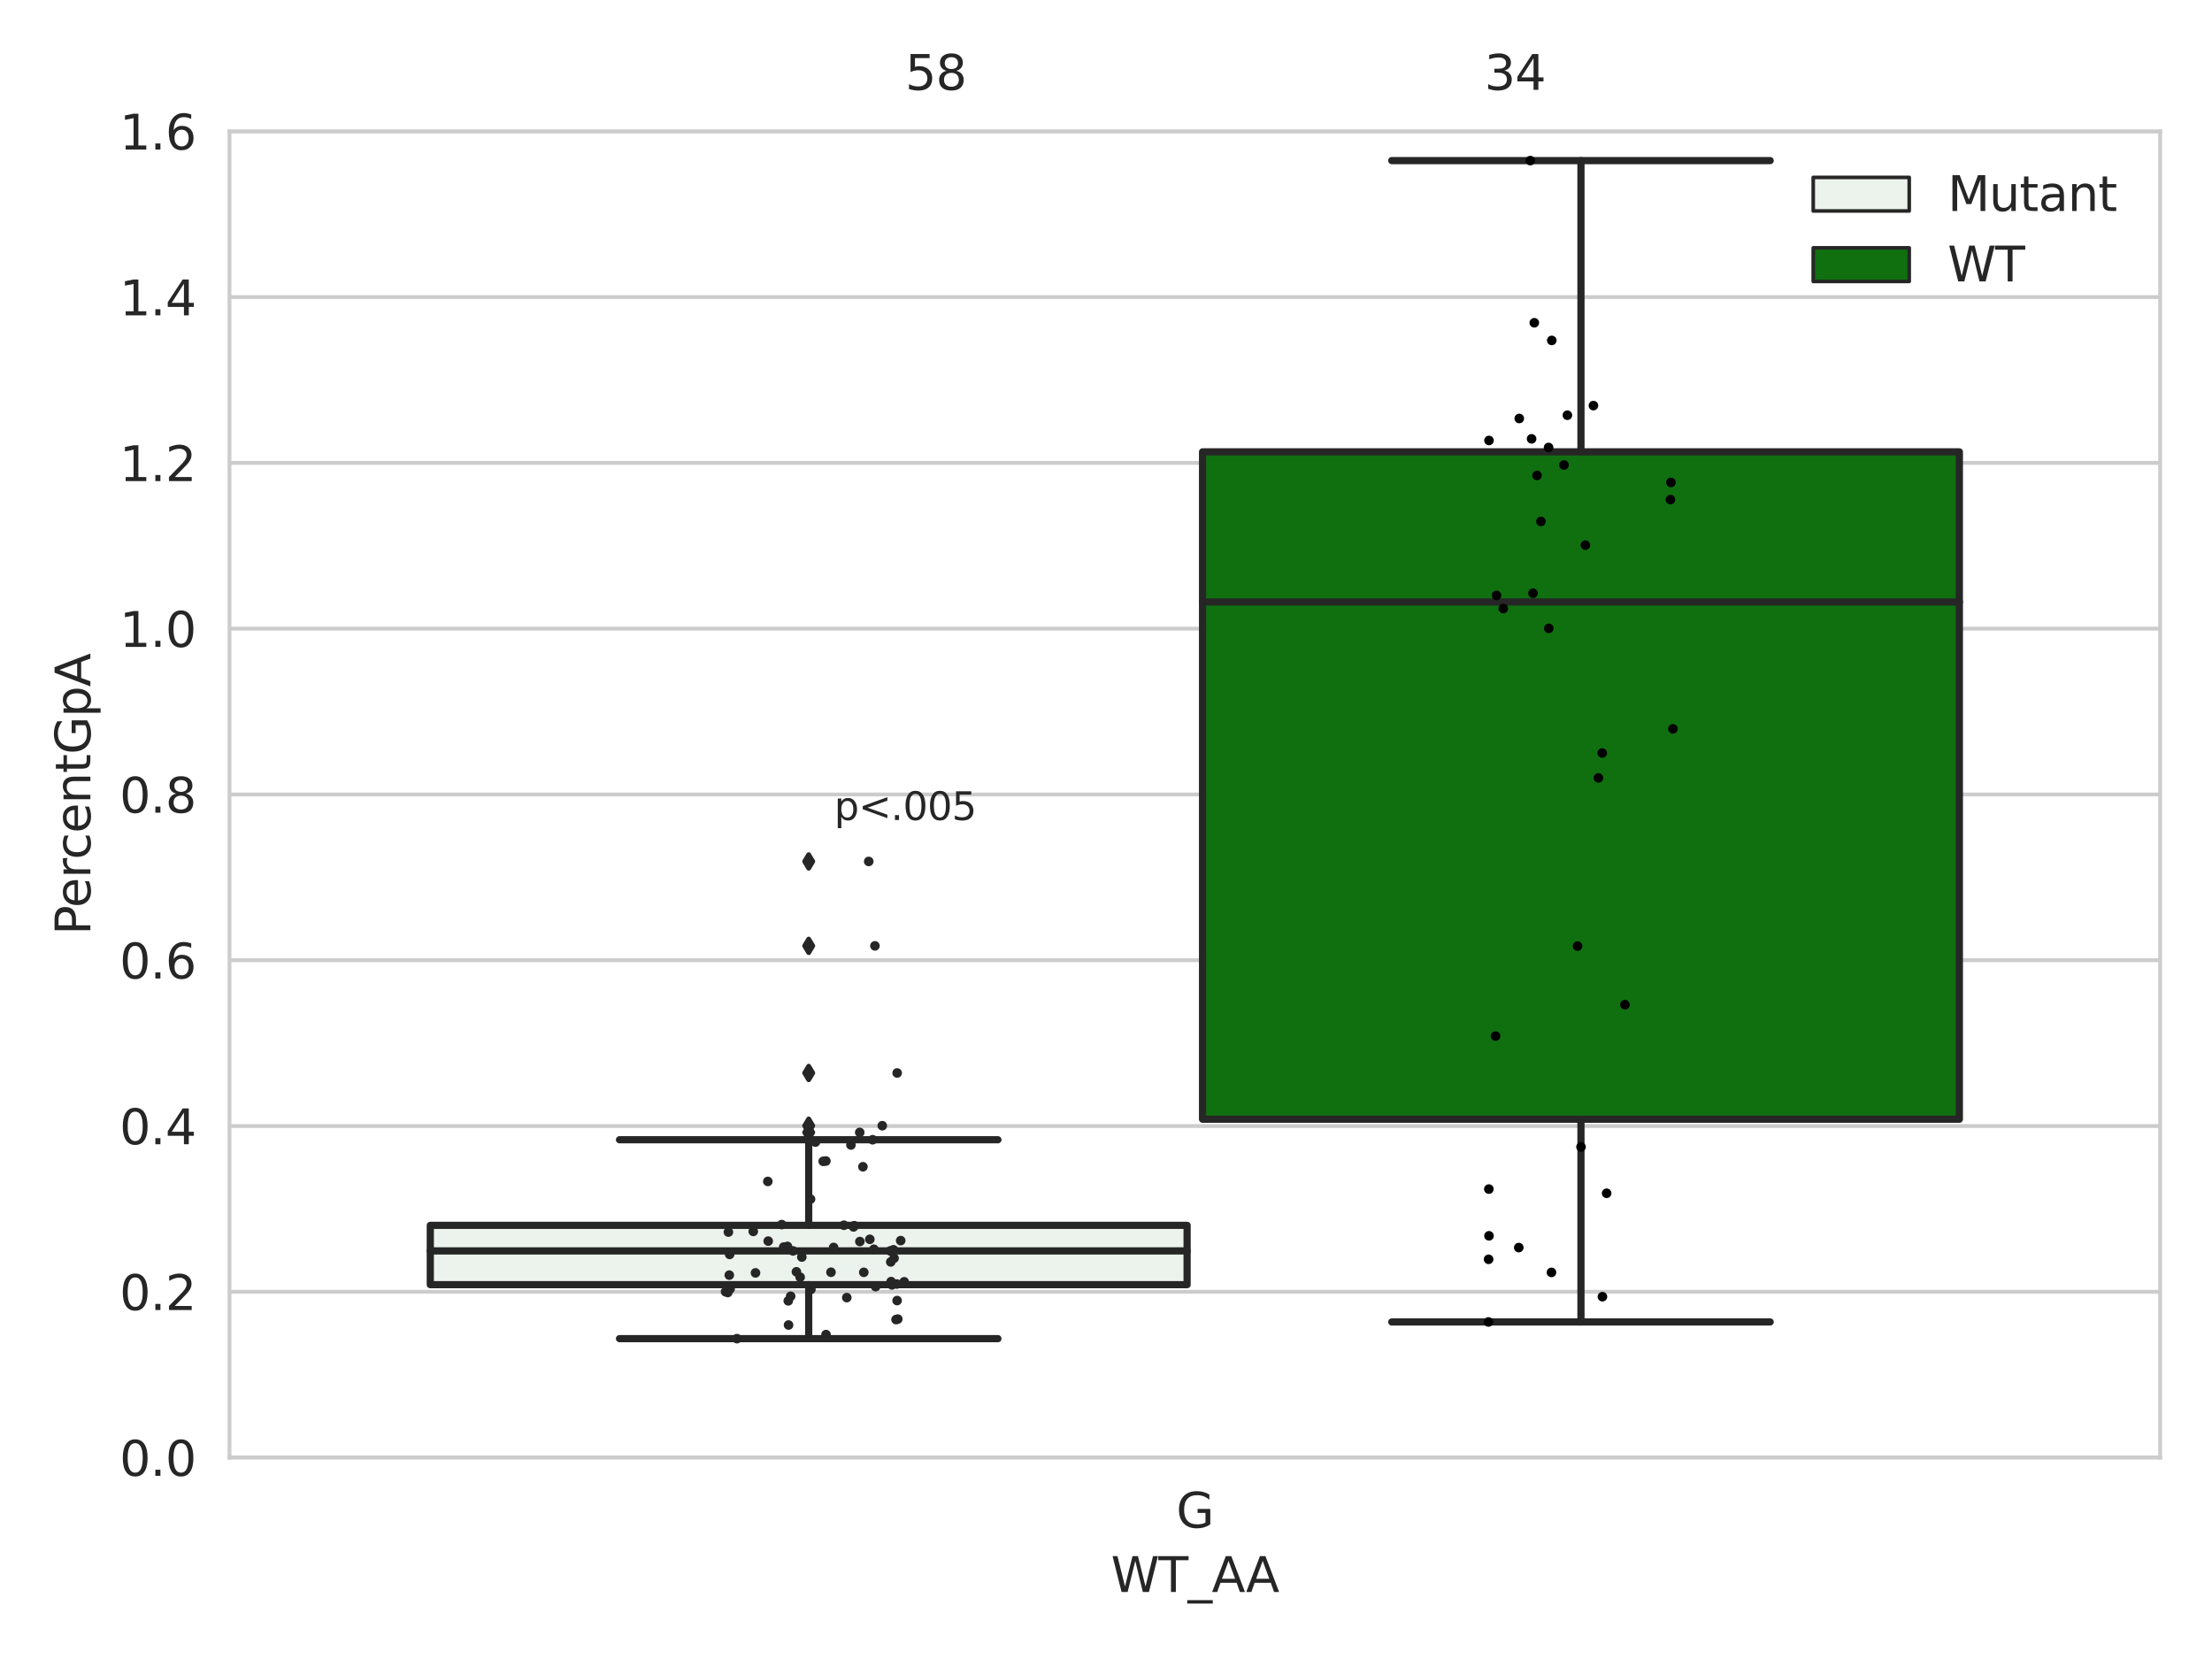 <?xml version="1.0" encoding="utf-8" standalone="no"?>
<!DOCTYPE svg PUBLIC "-//W3C//DTD SVG 1.1//EN"
  "http://www.w3.org/Graphics/SVG/1.1/DTD/svg11.dtd">
<svg xmlns:xlink="http://www.w3.org/1999/xlink" width="460.8pt" height="345.6pt" viewBox="0 0 460.8 345.6" xmlns="http://www.w3.org/2000/svg" version="1.1">
 <defs>
  <style type="text/css">*{stroke-linejoin: round; stroke-linecap: butt}</style>
 </defs>
 <g id="figure_1">
  <g id="patch_1">
   <path d="M 0 345.6 
L 460.8 345.6 
L 460.8 0 
L 0 0 
z
" style="fill: #ffffff"/>
  </g>
  <g id="axes_1">
   <g id="patch_2">
    <path d="M 47.81 303.64 
L 450 303.64 
L 450 27.354 
L 47.81 27.354 
z
" style="fill: #ffffff"/>
   </g>
   <g id="matplotlib.axis_1">
    <g id="xtick_1">
     <g id="text_1">
      <!-- G -->
      <g style="fill: #262626" transform="translate(245.031 318.238)scale(0.1 -0.1)">
       <defs>
        <path id="DejaVuSans-47" d="M 3809 666 
L 3809 1919 
L 2778 1919 
L 2778 2438 
L 4434 2438 
L 4434 434 
Q 4069 175 3628 42 
Q 3188 -91 2688 -91 
Q 1594 -91 976 548 
Q 359 1188 359 2328 
Q 359 3472 976 4111 
Q 1594 4750 2688 4750 
Q 3144 4750 3555 4637 
Q 3966 4525 4313 4306 
L 4313 3634 
Q 3963 3931 3569 4081 
Q 3175 4231 2741 4231 
Q 1884 4231 1454 3753 
Q 1025 3275 1025 2328 
Q 1025 1384 1454 906 
Q 1884 428 2741 428 
Q 3075 428 3337 486 
Q 3600 544 3809 666 
z
" transform="scale(0.016)"/>
       </defs>
       <use xlink:href="#DejaVuSans-47"/>
      </g>
     </g>
    </g>
    <g id="text_2">
     <!-- WT_AA -->
     <g style="fill: #262626" transform="translate(231.429 331.638)scale(0.1 -0.1)">
      <defs>
       <path id="DejaVuSans-57" d="M 213 4666 
L 850 4666 
L 1831 722 
L 2809 4666 
L 3519 4666 
L 4500 722 
L 5478 4666 
L 6119 4666 
L 4947 0 
L 4153 0 
L 3169 4050 
L 2175 0 
L 1381 0 
L 213 4666 
z
" transform="scale(0.016)"/>
       <path id="DejaVuSans-54" d="M -19 4666 
L 3928 4666 
L 3928 4134 
L 2272 4134 
L 2272 0 
L 1638 0 
L 1638 4134 
L -19 4134 
L -19 4666 
z
" transform="scale(0.016)"/>
       <path id="DejaVuSans-5f" d="M 3263 -1063 
L 3263 -1509 
L -63 -1509 
L -63 -1063 
L 3263 -1063 
z
" transform="scale(0.016)"/>
       <path id="DejaVuSans-41" d="M 2188 4044 
L 1331 1722 
L 3047 1722 
L 2188 4044 
z
M 1831 4666 
L 2547 4666 
L 4325 0 
L 3669 0 
L 3244 1197 
L 1141 1197 
L 716 0 
L 50 0 
L 1831 4666 
z
" transform="scale(0.016)"/>
      </defs>
      <use xlink:href="#DejaVuSans-57"/>
      <use xlink:href="#DejaVuSans-54" x="98.877"/>
      <use xlink:href="#DejaVuSans-5f" x="159.961"/>
      <use xlink:href="#DejaVuSans-41" x="209.961"/>
      <use xlink:href="#DejaVuSans-41" x="281.119"/>
     </g>
    </g>
   </g>
   <g id="matplotlib.axis_2">
    <g id="ytick_1">
     <g id="line2d_1">
      <path d="M 47.81 303.64 
L 450 303.64 
" clip-path="url(#p731c65b085)" style="fill: none; stroke: #cccccc; stroke-width: 0.8; stroke-linecap: round"/>
     </g>
     <g id="text_3">
      <!-- 0.0 -->
      <g style="fill: #262626" transform="translate(24.907 307.439)scale(0.1 -0.1)">
       <defs>
        <path id="DejaVuSans-30" d="M 2034 4250 
Q 1547 4250 1301 3770 
Q 1056 3291 1056 2328 
Q 1056 1369 1301 889 
Q 1547 409 2034 409 
Q 2525 409 2770 889 
Q 3016 1369 3016 2328 
Q 3016 3291 2770 3770 
Q 2525 4250 2034 4250 
z
M 2034 4750 
Q 2819 4750 3233 4129 
Q 3647 3509 3647 2328 
Q 3647 1150 3233 529 
Q 2819 -91 2034 -91 
Q 1250 -91 836 529 
Q 422 1150 422 2328 
Q 422 3509 836 4129 
Q 1250 4750 2034 4750 
z
" transform="scale(0.016)"/>
        <path id="DejaVuSans-2e" d="M 684 794 
L 1344 794 
L 1344 0 
L 684 0 
L 684 794 
z
" transform="scale(0.016)"/>
       </defs>
       <use xlink:href="#DejaVuSans-30"/>
       <use xlink:href="#DejaVuSans-2e" x="63.623"/>
       <use xlink:href="#DejaVuSans-30" x="95.41"/>
      </g>
     </g>
    </g>
    <g id="ytick_2">
     <g id="line2d_2">
      <path d="M 47.81 269.104 
L 450 269.104 
" clip-path="url(#p731c65b085)" style="fill: none; stroke: #cccccc; stroke-width: 0.8; stroke-linecap: round"/>
     </g>
     <g id="text_4">
      <!-- 0.2 -->
      <g style="fill: #262626" transform="translate(24.907 272.903)scale(0.1 -0.1)">
       <defs>
        <path id="DejaVuSans-32" d="M 1228 531 
L 3431 531 
L 3431 0 
L 469 0 
L 469 531 
Q 828 903 1448 1529 
Q 2069 2156 2228 2338 
Q 2531 2678 2651 2914 
Q 2772 3150 2772 3378 
Q 2772 3750 2511 3984 
Q 2250 4219 1831 4219 
Q 1534 4219 1204 4116 
Q 875 4013 500 3803 
L 500 4441 
Q 881 4594 1212 4672 
Q 1544 4750 1819 4750 
Q 2544 4750 2975 4387 
Q 3406 4025 3406 3419 
Q 3406 3131 3298 2873 
Q 3191 2616 2906 2266 
Q 2828 2175 2409 1742 
Q 1991 1309 1228 531 
z
" transform="scale(0.016)"/>
       </defs>
       <use xlink:href="#DejaVuSans-30"/>
       <use xlink:href="#DejaVuSans-2e" x="63.623"/>
       <use xlink:href="#DejaVuSans-32" x="95.41"/>
      </g>
     </g>
    </g>
    <g id="ytick_3">
     <g id="line2d_3">
      <path d="M 47.81 234.568 
L 450 234.568 
" clip-path="url(#p731c65b085)" style="fill: none; stroke: #cccccc; stroke-width: 0.8; stroke-linecap: round"/>
     </g>
     <g id="text_5">
      <!-- 0.4 -->
      <g style="fill: #262626" transform="translate(24.907 238.368)scale(0.1 -0.1)">
       <defs>
        <path id="DejaVuSans-34" d="M 2419 4116 
L 825 1625 
L 2419 1625 
L 2419 4116 
z
M 2253 4666 
L 3047 4666 
L 3047 1625 
L 3713 1625 
L 3713 1100 
L 3047 1100 
L 3047 0 
L 2419 0 
L 2419 1100 
L 313 1100 
L 313 1709 
L 2253 4666 
z
" transform="scale(0.016)"/>
       </defs>
       <use xlink:href="#DejaVuSans-30"/>
       <use xlink:href="#DejaVuSans-2e" x="63.623"/>
       <use xlink:href="#DejaVuSans-34" x="95.41"/>
      </g>
     </g>
    </g>
    <g id="ytick_4">
     <g id="line2d_4">
      <path d="M 47.81 200.033 
L 450 200.033 
" clip-path="url(#p731c65b085)" style="fill: none; stroke: #cccccc; stroke-width: 0.8; stroke-linecap: round"/>
     </g>
     <g id="text_6">
      <!-- 0.6 -->
      <g style="fill: #262626" transform="translate(24.907 203.832)scale(0.1 -0.1)">
       <defs>
        <path id="DejaVuSans-36" d="M 2113 2584 
Q 1688 2584 1439 2293 
Q 1191 2003 1191 1497 
Q 1191 994 1439 701 
Q 1688 409 2113 409 
Q 2538 409 2786 701 
Q 3034 994 3034 1497 
Q 3034 2003 2786 2293 
Q 2538 2584 2113 2584 
z
M 3366 4563 
L 3366 3988 
Q 3128 4100 2886 4159 
Q 2644 4219 2406 4219 
Q 1781 4219 1451 3797 
Q 1122 3375 1075 2522 
Q 1259 2794 1537 2939 
Q 1816 3084 2150 3084 
Q 2853 3084 3261 2657 
Q 3669 2231 3669 1497 
Q 3669 778 3244 343 
Q 2819 -91 2113 -91 
Q 1303 -91 875 529 
Q 447 1150 447 2328 
Q 447 3434 972 4092 
Q 1497 4750 2381 4750 
Q 2619 4750 2861 4703 
Q 3103 4656 3366 4563 
z
" transform="scale(0.016)"/>
       </defs>
       <use xlink:href="#DejaVuSans-30"/>
       <use xlink:href="#DejaVuSans-2e" x="63.623"/>
       <use xlink:href="#DejaVuSans-36" x="95.41"/>
      </g>
     </g>
    </g>
    <g id="ytick_5">
     <g id="line2d_5">
      <path d="M 47.81 165.497 
L 450 165.497 
" clip-path="url(#p731c65b085)" style="fill: none; stroke: #cccccc; stroke-width: 0.8; stroke-linecap: round"/>
     </g>
     <g id="text_7">
      <!-- 0.8 -->
      <g style="fill: #262626" transform="translate(24.907 169.296)scale(0.1 -0.1)">
       <defs>
        <path id="DejaVuSans-38" d="M 2034 2216 
Q 1584 2216 1326 1975 
Q 1069 1734 1069 1313 
Q 1069 891 1326 650 
Q 1584 409 2034 409 
Q 2484 409 2743 651 
Q 3003 894 3003 1313 
Q 3003 1734 2745 1975 
Q 2488 2216 2034 2216 
z
M 1403 2484 
Q 997 2584 770 2862 
Q 544 3141 544 3541 
Q 544 4100 942 4425 
Q 1341 4750 2034 4750 
Q 2731 4750 3128 4425 
Q 3525 4100 3525 3541 
Q 3525 3141 3298 2862 
Q 3072 2584 2669 2484 
Q 3125 2378 3379 2068 
Q 3634 1759 3634 1313 
Q 3634 634 3220 271 
Q 2806 -91 2034 -91 
Q 1263 -91 848 271 
Q 434 634 434 1313 
Q 434 1759 690 2068 
Q 947 2378 1403 2484 
z
M 1172 3481 
Q 1172 3119 1398 2916 
Q 1625 2713 2034 2713 
Q 2441 2713 2670 2916 
Q 2900 3119 2900 3481 
Q 2900 3844 2670 4047 
Q 2441 4250 2034 4250 
Q 1625 4250 1398 4047 
Q 1172 3844 1172 3481 
z
" transform="scale(0.016)"/>
       </defs>
       <use xlink:href="#DejaVuSans-30"/>
       <use xlink:href="#DejaVuSans-2e" x="63.623"/>
       <use xlink:href="#DejaVuSans-38" x="95.41"/>
      </g>
     </g>
    </g>
    <g id="ytick_6">
     <g id="line2d_6">
      <path d="M 47.81 130.961 
L 450 130.961 
" clip-path="url(#p731c65b085)" style="fill: none; stroke: #cccccc; stroke-width: 0.8; stroke-linecap: round"/>
     </g>
     <g id="text_8">
      <!-- 1.0 -->
      <g style="fill: #262626" transform="translate(24.907 134.76)scale(0.1 -0.1)">
       <defs>
        <path id="DejaVuSans-31" d="M 794 531 
L 1825 531 
L 1825 4091 
L 703 3866 
L 703 4441 
L 1819 4666 
L 2450 4666 
L 2450 531 
L 3481 531 
L 3481 0 
L 794 0 
L 794 531 
z
" transform="scale(0.016)"/>
       </defs>
       <use xlink:href="#DejaVuSans-31"/>
       <use xlink:href="#DejaVuSans-2e" x="63.623"/>
       <use xlink:href="#DejaVuSans-30" x="95.41"/>
      </g>
     </g>
    </g>
    <g id="ytick_7">
     <g id="line2d_7">
      <path d="M 47.81 96.425 
L 450 96.425 
" clip-path="url(#p731c65b085)" style="fill: none; stroke: #cccccc; stroke-width: 0.8; stroke-linecap: round"/>
     </g>
     <g id="text_9">
      <!-- 1.2 -->
      <g style="fill: #262626" transform="translate(24.907 100.225)scale(0.1 -0.1)">
       <use xlink:href="#DejaVuSans-31"/>
       <use xlink:href="#DejaVuSans-2e" x="63.623"/>
       <use xlink:href="#DejaVuSans-32" x="95.41"/>
      </g>
     </g>
    </g>
    <g id="ytick_8">
     <g id="line2d_8">
      <path d="M 47.81 61.89 
L 450 61.89 
" clip-path="url(#p731c65b085)" style="fill: none; stroke: #cccccc; stroke-width: 0.8; stroke-linecap: round"/>
     </g>
     <g id="text_10">
      <!-- 1.4 -->
      <g style="fill: #262626" transform="translate(24.907 65.689)scale(0.1 -0.1)">
       <use xlink:href="#DejaVuSans-31"/>
       <use xlink:href="#DejaVuSans-2e" x="63.623"/>
       <use xlink:href="#DejaVuSans-34" x="95.41"/>
      </g>
     </g>
    </g>
    <g id="ytick_9">
     <g id="line2d_9">
      <path d="M 47.81 27.354 
L 450 27.354 
" clip-path="url(#p731c65b085)" style="fill: none; stroke: #cccccc; stroke-width: 0.8; stroke-linecap: round"/>
     </g>
     <g id="text_11">
      <!-- 1.6 -->
      <g style="fill: #262626" transform="translate(24.907 31.153)scale(0.1 -0.1)">
       <use xlink:href="#DejaVuSans-31"/>
       <use xlink:href="#DejaVuSans-2e" x="63.623"/>
       <use xlink:href="#DejaVuSans-36" x="95.41"/>
      </g>
     </g>
    </g>
    <g id="text_12">
     <!-- PercentGpA -->
     <g style="fill: #262626" transform="translate(18.827 194.774)rotate(-90)scale(0.1 -0.1)">
      <defs>
       <path id="DejaVuSans-50" d="M 1259 4147 
L 1259 2394 
L 2053 2394 
Q 2494 2394 2734 2622 
Q 2975 2850 2975 3272 
Q 2975 3691 2734 3919 
Q 2494 4147 2053 4147 
L 1259 4147 
z
M 628 4666 
L 2053 4666 
Q 2838 4666 3239 4311 
Q 3641 3956 3641 3272 
Q 3641 2581 3239 2228 
Q 2838 1875 2053 1875 
L 1259 1875 
L 1259 0 
L 628 0 
L 628 4666 
z
" transform="scale(0.016)"/>
       <path id="DejaVuSans-65" d="M 3597 1894 
L 3597 1613 
L 953 1613 
Q 991 1019 1311 708 
Q 1631 397 2203 397 
Q 2534 397 2845 478 
Q 3156 559 3463 722 
L 3463 178 
Q 3153 47 2828 -22 
Q 2503 -91 2169 -91 
Q 1331 -91 842 396 
Q 353 884 353 1716 
Q 353 2575 817 3079 
Q 1281 3584 2069 3584 
Q 2775 3584 3186 3129 
Q 3597 2675 3597 1894 
z
M 3022 2063 
Q 3016 2534 2758 2815 
Q 2500 3097 2075 3097 
Q 1594 3097 1305 2825 
Q 1016 2553 972 2059 
L 3022 2063 
z
" transform="scale(0.016)"/>
       <path id="DejaVuSans-72" d="M 2631 2963 
Q 2534 3019 2420 3045 
Q 2306 3072 2169 3072 
Q 1681 3072 1420 2755 
Q 1159 2438 1159 1844 
L 1159 0 
L 581 0 
L 581 3500 
L 1159 3500 
L 1159 2956 
Q 1341 3275 1631 3429 
Q 1922 3584 2338 3584 
Q 2397 3584 2469 3576 
Q 2541 3569 2628 3553 
L 2631 2963 
z
" transform="scale(0.016)"/>
       <path id="DejaVuSans-63" d="M 3122 3366 
L 3122 2828 
Q 2878 2963 2633 3030 
Q 2388 3097 2138 3097 
Q 1578 3097 1268 2742 
Q 959 2388 959 1747 
Q 959 1106 1268 751 
Q 1578 397 2138 397 
Q 2388 397 2633 464 
Q 2878 531 3122 666 
L 3122 134 
Q 2881 22 2623 -34 
Q 2366 -91 2075 -91 
Q 1284 -91 818 406 
Q 353 903 353 1747 
Q 353 2603 823 3093 
Q 1294 3584 2113 3584 
Q 2378 3584 2631 3529 
Q 2884 3475 3122 3366 
z
" transform="scale(0.016)"/>
       <path id="DejaVuSans-6e" d="M 3513 2113 
L 3513 0 
L 2938 0 
L 2938 2094 
Q 2938 2591 2744 2837 
Q 2550 3084 2163 3084 
Q 1697 3084 1428 2787 
Q 1159 2491 1159 1978 
L 1159 0 
L 581 0 
L 581 3500 
L 1159 3500 
L 1159 2956 
Q 1366 3272 1645 3428 
Q 1925 3584 2291 3584 
Q 2894 3584 3203 3211 
Q 3513 2838 3513 2113 
z
" transform="scale(0.016)"/>
       <path id="DejaVuSans-74" d="M 1172 4494 
L 1172 3500 
L 2356 3500 
L 2356 3053 
L 1172 3053 
L 1172 1153 
Q 1172 725 1289 603 
Q 1406 481 1766 481 
L 2356 481 
L 2356 0 
L 1766 0 
Q 1100 0 847 248 
Q 594 497 594 1153 
L 594 3053 
L 172 3053 
L 172 3500 
L 594 3500 
L 594 4494 
L 1172 4494 
z
" transform="scale(0.016)"/>
       <path id="DejaVuSans-70" d="M 1159 525 
L 1159 -1331 
L 581 -1331 
L 581 3500 
L 1159 3500 
L 1159 2969 
Q 1341 3281 1617 3432 
Q 1894 3584 2278 3584 
Q 2916 3584 3314 3078 
Q 3713 2572 3713 1747 
Q 3713 922 3314 415 
Q 2916 -91 2278 -91 
Q 1894 -91 1617 61 
Q 1341 213 1159 525 
z
M 3116 1747 
Q 3116 2381 2855 2742 
Q 2594 3103 2138 3103 
Q 1681 3103 1420 2742 
Q 1159 2381 1159 1747 
Q 1159 1113 1420 752 
Q 1681 391 2138 391 
Q 2594 391 2855 752 
Q 3116 1113 3116 1747 
z
" transform="scale(0.016)"/>
      </defs>
      <use xlink:href="#DejaVuSans-50"/>
      <use xlink:href="#DejaVuSans-65" x="56.678"/>
      <use xlink:href="#DejaVuSans-72" x="118.201"/>
      <use xlink:href="#DejaVuSans-63" x="157.064"/>
      <use xlink:href="#DejaVuSans-65" x="212.045"/>
      <use xlink:href="#DejaVuSans-6e" x="273.568"/>
      <use xlink:href="#DejaVuSans-74" x="336.947"/>
      <use xlink:href="#DejaVuSans-47" x="376.156"/>
      <use xlink:href="#DejaVuSans-70" x="453.646"/>
      <use xlink:href="#DejaVuSans-41" x="517.123"/>
     </g>
    </g>
   </g>
   <g id="patch_3">
    <path d="M 89.638 267.619 
L 247.296 267.619 
L 247.296 255.262 
L 89.638 255.262 
L 89.638 267.619 
z
" clip-path="url(#p731c65b085)" style="fill: #ecf2ec; stroke: #262626; stroke-width: 1.5; stroke-linejoin: miter"/>
   </g>
   <g id="patch_4">
    <path d="M 250.514 233.157 
L 408.172 233.157 
L 408.172 94.13 
L 250.514 94.13 
L 250.514 233.157 
z
" clip-path="url(#p731c65b085)" style="fill: #107010; stroke: #262626; stroke-width: 1.5; stroke-linejoin: miter"/>
   </g>
   <g id="patch_5">
    <path d="M 248.905 303.64 
L 248.905 303.64 
L 248.905 303.64 
L 248.905 303.64 
z
" clip-path="url(#p731c65b085)" style="fill: #ecf2ec; stroke: #262626; stroke-width: 0.75; stroke-linejoin: miter"/>
   </g>
   <g id="patch_6">
    <path d="M 248.905 303.64 
L 248.905 303.64 
L 248.905 303.64 
L 248.905 303.64 
z
" clip-path="url(#p731c65b085)" style="fill: #107010; stroke: #262626; stroke-width: 0.75; stroke-linejoin: miter"/>
   </g>
   <g id="PathCollection_1"/>
   <g id="PathCollection_2"/>
   <g id="line2d_10">
    <path d="M 168.467 267.619 
L 168.467 278.864 
" clip-path="url(#p731c65b085)" style="fill: none; stroke: #262626; stroke-width: 1.5; stroke-linecap: round"/>
   </g>
   <g id="line2d_11">
    <path d="M 168.467 255.262 
L 168.467 237.431 
" clip-path="url(#p731c65b085)" style="fill: none; stroke: #262626; stroke-width: 1.5; stroke-linecap: round"/>
   </g>
   <g id="line2d_12">
    <path d="M 129.052 278.864 
L 207.882 278.864 
" clip-path="url(#p731c65b085)" style="fill: none; stroke: #262626; stroke-width: 1.5; stroke-linecap: round"/>
   </g>
   <g id="line2d_13">
    <path d="M 129.052 237.431 
L 207.882 237.431 
" clip-path="url(#p731c65b085)" style="fill: none; stroke: #262626; stroke-width: 1.5; stroke-linecap: round"/>
   </g>
   <g id="line2d_14">
    <defs>
     <path id="mcc73a0f682" d="M -0 1.414 
L 0.849 0 
L 0 -1.414 
L -0.849 -0 
z
" style="stroke: #262626; stroke-linejoin: miter"/>
    </defs>
    <g clip-path="url(#p731c65b085)">
     <use xlink:href="#mcc73a0f682" x="168.467" y="223.521" style="fill: #262626; stroke: #262626; stroke-linejoin: miter"/>
     <use xlink:href="#mcc73a0f682" x="168.467" y="234.504" style="fill: #262626; stroke: #262626; stroke-linejoin: miter"/>
     <use xlink:href="#mcc73a0f682" x="168.467" y="235.901" style="fill: #262626; stroke: #262626; stroke-linejoin: miter"/>
     <use xlink:href="#mcc73a0f682" x="168.467" y="179.454" style="fill: #262626; stroke: #262626; stroke-linejoin: miter"/>
     <use xlink:href="#mcc73a0f682" x="168.467" y="197.038" style="fill: #262626; stroke: #262626; stroke-linejoin: miter"/>
    </g>
   </g>
   <g id="line2d_15">
    <path d="M 329.343 233.157 
L 329.343 275.391 
" clip-path="url(#p731c65b085)" style="fill: none; stroke: #262626; stroke-width: 1.5; stroke-linecap: round"/>
   </g>
   <g id="line2d_16">
    <path d="M 329.343 94.13 
L 329.343 33.455 
" clip-path="url(#p731c65b085)" style="fill: none; stroke: #262626; stroke-width: 1.5; stroke-linecap: round"/>
   </g>
   <g id="line2d_17">
    <path d="M 289.928 275.391 
L 368.758 275.391 
" clip-path="url(#p731c65b085)" style="fill: none; stroke: #262626; stroke-width: 1.5; stroke-linecap: round"/>
   </g>
   <g id="line2d_18">
    <path d="M 289.928 33.455 
L 368.758 33.455 
" clip-path="url(#p731c65b085)" style="fill: none; stroke: #262626; stroke-width: 1.5; stroke-linecap: round"/>
   </g>
   <g id="line2d_19"/>
   <g id="line2d_20">
    <path d="M 89.638 260.585 
L 247.296 260.585 
" clip-path="url(#p731c65b085)" style="fill: none; stroke: #262626; stroke-width: 1.5; stroke-linecap: round"/>
   </g>
   <g id="line2d_21">
    <path d="M 250.514 125.404 
L 408.172 125.404 
" clip-path="url(#p731c65b085)" style="fill: none; stroke: #262626; stroke-width: 1.5; stroke-linecap: round"/>
   </g>
   <g id="patch_7">
    <path d="M 47.81 303.64 
L 47.81 27.354 
" style="fill: none; stroke: #cccccc; stroke-width: 0.8; stroke-linejoin: miter; stroke-linecap: square"/>
   </g>
   <g id="patch_8">
    <path d="M 450 303.64 
L 450 27.354 
" style="fill: none; stroke: #cccccc; stroke-width: 0.8; stroke-linejoin: miter; stroke-linecap: square"/>
   </g>
   <g id="patch_9">
    <path d="M 47.81 303.64 
L 450 303.64 
" style="fill: none; stroke: #cccccc; stroke-width: 0.8; stroke-linejoin: miter; stroke-linecap: square"/>
   </g>
   <g id="patch_10">
    <path d="M 47.81 27.354 
L 450 27.354 
" style="fill: none; stroke: #cccccc; stroke-width: 0.8; stroke-linejoin: miter; stroke-linecap: square"/>
   </g>
   <g id="PathCollection_3">
    <defs>
     <path id="C0_0_2bc5999495" d="M 0 1 
C 0.265 1 0.52 0.895 0.707 0.707 
C 0.895 0.52 1 0.265 1 -0 
C 1 -0.265 0.895 -0.52 0.707 -0.707 
C 0.52 -0.895 0.265 -1 0 -1 
C -0.265 -1 -0.52 -0.895 -0.707 -0.707 
C -0.895 -0.52 -1 -0.265 -1 0 
C -1 0.265 -0.895 0.52 -0.707 0.707 
C -0.52 0.895 -0.265 1 0 1 
z
"/>
    </defs>
    <g clip-path="url(#p731c65b085)">
     <use xlink:href="#C0_0_2bc5999495" x="185.809" y="267.664" style="fill: #262626"/>
    </g>
    <g clip-path="url(#p731c65b085)">
     <use xlink:href="#C0_0_2bc5999495" x="164.708" y="270.034" style="fill: #262626"/>
    </g>
    <g clip-path="url(#p731c65b085)">
     <use xlink:href="#C0_0_2bc5999495" x="185.459" y="260.586" style="fill: #262626"/>
    </g>
    <g clip-path="url(#p731c65b085)">
     <use xlink:href="#C0_0_2bc5999495" x="179.128" y="258.633" style="fill: #262626"/>
    </g>
    <g clip-path="url(#p731c65b085)">
     <use xlink:href="#C0_0_2bc5999495" x="188.36" y="267.022" style="fill: #262626"/>
    </g>
    <g clip-path="url(#p731c65b085)">
     <use xlink:href="#C0_0_2bc5999495" x="167.033" y="261.864" style="fill: #262626"/>
    </g>
    <g clip-path="url(#p731c65b085)">
     <use xlink:href="#C0_0_2bc5999495" x="153.523" y="278.864" style="fill: #262626"/>
    </g>
    <g clip-path="url(#p731c65b085)">
     <use xlink:href="#C0_0_2bc5999495" x="181.789" y="237.431" style="fill: #262626"/>
    </g>
    <g clip-path="url(#p731c65b085)">
     <use xlink:href="#C0_0_2bc5999495" x="173.658" y="259.87" style="fill: #262626"/>
    </g>
    <g clip-path="url(#p731c65b085)">
     <use xlink:href="#C0_0_2bc5999495" x="172.049" y="241.861" style="fill: #262626"/>
    </g>
    <g clip-path="url(#p731c65b085)">
     <use xlink:href="#C0_0_2bc5999495" x="165.908" y="264.938" style="fill: #262626"/>
    </g>
    <g clip-path="url(#p731c65b085)">
     <use xlink:href="#C0_0_2bc5999495" x="151.924" y="265.632" style="fill: #262626"/>
    </g>
    <g clip-path="url(#p731c65b085)">
     <use xlink:href="#C0_0_2bc5999495" x="186.884" y="270.931" style="fill: #262626"/>
    </g>
    <g clip-path="url(#p731c65b085)">
     <use xlink:href="#C0_0_2bc5999495" x="186.12" y="260.352" style="fill: #262626"/>
    </g>
    <g clip-path="url(#p731c65b085)">
     <use xlink:href="#C0_0_2bc5999495" x="177.267" y="238.523" style="fill: #262626"/>
    </g>
    <g clip-path="url(#p731c65b085)">
     <use xlink:href="#C0_0_2bc5999495" x="162.855" y="255.105" style="fill: #262626"/>
    </g>
    <g clip-path="url(#p731c65b085)">
     <use xlink:href="#C0_0_2bc5999495" x="177.949" y="255.336" style="fill: #262626"/>
    </g>
    <g clip-path="url(#p731c65b085)">
     <use xlink:href="#C0_0_2bc5999495" x="157.385" y="265.165" style="fill: #262626"/>
    </g>
    <g clip-path="url(#p731c65b085)">
     <use xlink:href="#C0_0_2bc5999495" x="175.806" y="255.238" style="fill: #262626"/>
    </g>
    <g clip-path="url(#p731c65b085)">
     <use xlink:href="#C0_0_2bc5999495" x="182.41" y="268.029" style="fill: #262626"/>
    </g>
    <g clip-path="url(#p731c65b085)">
     <use xlink:href="#C0_0_2bc5999495" x="151.149" y="269.089" style="fill: #262626"/>
    </g>
    <g clip-path="url(#p731c65b085)">
     <use xlink:href="#C0_0_2bc5999495" x="185.637" y="266.983" style="fill: #262626"/>
    </g>
    <g clip-path="url(#p731c65b085)">
     <use xlink:href="#C0_0_2bc5999495" x="168.849" y="249.806" style="fill: #262626"/>
    </g>
    <g clip-path="url(#p731c65b085)">
     <use xlink:href="#C0_0_2bc5999495" x="181.202" y="258.169" style="fill: #262626"/>
    </g>
    <g clip-path="url(#p731c65b085)">
     <use xlink:href="#C0_0_2bc5999495" x="177.808" y="255.585" style="fill: #262626"/>
    </g>
    <g clip-path="url(#p731c65b085)">
     <use xlink:href="#C0_0_2bc5999495" x="179.946" y="265.049" style="fill: #262626"/>
    </g>
    <g clip-path="url(#p731c65b085)">
     <use xlink:href="#C0_0_2bc5999495" x="156.921" y="256.525" style="fill: #262626"/>
    </g>
    <g clip-path="url(#p731c65b085)">
     <use xlink:href="#C0_0_2bc5999495" x="176.401" y="270.311" style="fill: #262626"/>
    </g>
    <g clip-path="url(#p731c65b085)">
     <use xlink:href="#C0_0_2bc5999495" x="166.684" y="266.061" style="fill: #262626"/>
    </g>
    <g clip-path="url(#p731c65b085)">
     <use xlink:href="#C0_0_2bc5999495" x="159.952" y="246.113" style="fill: #262626"/>
    </g>
    <g clip-path="url(#p731c65b085)">
     <use xlink:href="#C0_0_2bc5999495" x="151.74" y="256.664" style="fill: #262626"/>
    </g>
    <g clip-path="url(#p731c65b085)">
     <use xlink:href="#C0_0_2bc5999495" x="172.077" y="278.019" style="fill: #262626"/>
    </g>
    <g clip-path="url(#p731c65b085)">
     <use xlink:href="#C0_0_2bc5999495" x="186.895" y="223.521" style="fill: #262626"/>
    </g>
    <g clip-path="url(#p731c65b085)">
     <use xlink:href="#C0_0_2bc5999495" x="164.212" y="270.989" style="fill: #262626"/>
    </g>
    <g clip-path="url(#p731c65b085)">
     <use xlink:href="#C0_0_2bc5999495" x="183.794" y="234.504" style="fill: #262626"/>
    </g>
    <g clip-path="url(#p731c65b085)">
     <use xlink:href="#C0_0_2bc5999495" x="163.255" y="259.79" style="fill: #262626"/>
    </g>
    <g clip-path="url(#p731c65b085)">
     <use xlink:href="#C0_0_2bc5999495" x="160.031" y="258.544" style="fill: #262626"/>
    </g>
    <g clip-path="url(#p731c65b085)">
     <use xlink:href="#C0_0_2bc5999495" x="164.039" y="259.646" style="fill: #262626"/>
    </g>
    <g clip-path="url(#p731c65b085)">
     <use xlink:href="#C0_0_2bc5999495" x="187.026" y="274.788" style="fill: #262626"/>
    </g>
    <g clip-path="url(#p731c65b085)">
     <use xlink:href="#C0_0_2bc5999495" x="186.824" y="267.484" style="fill: #262626"/>
    </g>
    <g clip-path="url(#p731c65b085)">
     <use xlink:href="#C0_0_2bc5999495" x="179.098" y="235.901" style="fill: #262626"/>
    </g>
    <g clip-path="url(#p731c65b085)">
     <use xlink:href="#C0_0_2bc5999495" x="151.616" y="269.252" style="fill: #262626"/>
    </g>
    <g clip-path="url(#p731c65b085)">
     <use xlink:href="#C0_0_2bc5999495" x="179.766" y="243.054" style="fill: #262626"/>
    </g>
    <g clip-path="url(#p731c65b085)">
     <use xlink:href="#C0_0_2bc5999495" x="186.662" y="274.891" style="fill: #262626"/>
    </g>
    <g clip-path="url(#p731c65b085)">
     <use xlink:href="#C0_0_2bc5999495" x="187.631" y="258.441" style="fill: #262626"/>
    </g>
    <g clip-path="url(#p731c65b085)">
     <use xlink:href="#C0_0_2bc5999495" x="186.251" y="262.108" style="fill: #262626"/>
    </g>
    <g clip-path="url(#p731c65b085)">
     <use xlink:href="#C0_0_2bc5999495" x="173.11" y="265.032" style="fill: #262626"/>
    </g>
    <g clip-path="url(#p731c65b085)">
     <use xlink:href="#C0_0_2bc5999495" x="152.094" y="268.491" style="fill: #262626"/>
    </g>
    <g clip-path="url(#p731c65b085)">
     <use xlink:href="#C0_0_2bc5999495" x="169.874" y="237.918" style="fill: #262626"/>
    </g>
    <g clip-path="url(#p731c65b085)">
     <use xlink:href="#C0_0_2bc5999495" x="180.971" y="179.454" style="fill: #262626"/>
    </g>
    <g clip-path="url(#p731c65b085)">
     <use xlink:href="#C0_0_2bc5999495" x="165.204" y="260.584" style="fill: #262626"/>
    </g>
    <g clip-path="url(#p731c65b085)">
     <use xlink:href="#C0_0_2bc5999495" x="182.265" y="197.038" style="fill: #262626"/>
    </g>
    <g clip-path="url(#p731c65b085)">
     <use xlink:href="#C0_0_2bc5999495" x="164.268" y="276.024" style="fill: #262626"/>
    </g>
    <g clip-path="url(#p731c65b085)">
     <use xlink:href="#C0_0_2bc5999495" x="168.93" y="268.606" style="fill: #262626"/>
    </g>
    <g clip-path="url(#p731c65b085)">
     <use xlink:href="#C0_0_2bc5999495" x="152.001" y="261.315" style="fill: #262626"/>
    </g>
    <g clip-path="url(#p731c65b085)">
     <use xlink:href="#C0_0_2bc5999495" x="185.562" y="262.883" style="fill: #262626"/>
    </g>
    <g clip-path="url(#p731c65b085)">
     <use xlink:href="#C0_0_2bc5999495" x="171.49" y="241.922" style="fill: #262626"/>
    </g>
    <g clip-path="url(#p731c65b085)">
     <use xlink:href="#C0_0_2bc5999495" x="182.048" y="260.243" style="fill: #262626"/>
    </g>
   </g>
   <g id="PathCollection_4">
    <defs>
     <path id="C1_0_916bf88a85" d="M 0 1 
C 0.265 1 0.52 0.895 0.707 0.707 
C 0.895 0.52 1 0.265 1 -0 
C 1 -0.265 0.895 -0.52 0.707 -0.707 
C 0.52 -0.895 0.265 -1 0 -1 
C -0.265 -1 -0.52 -0.895 -0.707 -0.707 
C -0.895 -0.52 -1 -0.265 -1 0 
C -1 0.265 -0.895 0.52 -0.707 0.707 
C -0.52 0.895 -0.265 1 0 1 
z
"/>
    </defs>
    <g clip-path="url(#p731c65b085)">
     <use xlink:href="#C1_0_916bf88a85" x="310.155" y="247.708"/>
    </g>
    <g clip-path="url(#p731c65b085)">
     <use xlink:href="#C1_0_916bf88a85" x="333.816" y="270.124"/>
    </g>
    <g clip-path="url(#p731c65b085)">
     <use xlink:href="#C1_0_916bf88a85" x="328.634" y="197.09"/>
    </g>
    <g clip-path="url(#p731c65b085)">
     <use xlink:href="#C1_0_916bf88a85" x="323.197" y="265.065"/>
    </g>
    <g clip-path="url(#p731c65b085)">
     <use xlink:href="#C1_0_916bf88a85" x="319.057" y="91.42"/>
    </g>
    <g clip-path="url(#p731c65b085)">
     <use xlink:href="#C1_0_916bf88a85" x="311.547" y="215.838"/>
    </g>
    <g clip-path="url(#p731c65b085)">
     <use xlink:href="#C1_0_916bf88a85" x="310.073" y="275.391"/>
    </g>
    <g clip-path="url(#p731c65b085)">
     <use xlink:href="#C1_0_916bf88a85" x="338.506" y="209.296"/>
    </g>
    <g clip-path="url(#p731c65b085)">
     <use xlink:href="#C1_0_916bf88a85" x="316.388" y="259.895"/>
    </g>
    <g clip-path="url(#p731c65b085)">
     <use xlink:href="#C1_0_916bf88a85" x="325.803" y="96.871"/>
    </g>
    <g clip-path="url(#p731c65b085)">
     <use xlink:href="#C1_0_916bf88a85" x="310.104" y="262.338"/>
    </g>
    <g clip-path="url(#p731c65b085)">
     <use xlink:href="#C1_0_916bf88a85" x="334.692" y="248.582"/>
    </g>
    <g clip-path="url(#p731c65b085)">
     <use xlink:href="#C1_0_916bf88a85" x="319.623" y="67.24"/>
    </g>
    <g clip-path="url(#p731c65b085)">
     <use xlink:href="#C1_0_916bf88a85" x="321.006" y="108.628"/>
    </g>
    <g clip-path="url(#p731c65b085)">
     <use xlink:href="#C1_0_916bf88a85" x="313.172" y="126.771"/>
    </g>
    <g clip-path="url(#p731c65b085)">
     <use xlink:href="#C1_0_916bf88a85" x="347.984" y="104.073"/>
    </g>
    <g clip-path="url(#p731c65b085)">
     <use xlink:href="#C1_0_916bf88a85" x="318.786" y="33.455"/>
    </g>
    <g clip-path="url(#p731c65b085)">
     <use xlink:href="#C1_0_916bf88a85" x="322.642" y="130.902"/>
    </g>
    <g clip-path="url(#p731c65b085)">
     <use xlink:href="#C1_0_916bf88a85" x="323.261" y="70.918"/>
    </g>
    <g clip-path="url(#p731c65b085)">
     <use xlink:href="#C1_0_916bf88a85" x="310.181" y="91.76"/>
    </g>
    <g clip-path="url(#p731c65b085)">
     <use xlink:href="#C1_0_916bf88a85" x="310.183" y="257.443"/>
    </g>
    <g clip-path="url(#p731c65b085)">
     <use xlink:href="#C1_0_916bf88a85" x="326.514" y="86.495"/>
    </g>
    <g clip-path="url(#p731c65b085)">
     <use xlink:href="#C1_0_916bf88a85" x="348.088" y="100.495"/>
    </g>
    <g clip-path="url(#p731c65b085)">
     <use xlink:href="#C1_0_916bf88a85" x="330.268" y="113.559"/>
    </g>
    <g clip-path="url(#p731c65b085)">
     <use xlink:href="#C1_0_916bf88a85" x="319.353" y="123.577"/>
    </g>
    <g clip-path="url(#p731c65b085)">
     <use xlink:href="#C1_0_916bf88a85" x="322.598" y="93.216"/>
    </g>
    <g clip-path="url(#p731c65b085)">
     <use xlink:href="#C1_0_916bf88a85" x="332.978" y="162.048"/>
    </g>
    <g clip-path="url(#p731c65b085)">
     <use xlink:href="#C1_0_916bf88a85" x="311.749" y="124.036"/>
    </g>
    <g clip-path="url(#p731c65b085)">
     <use xlink:href="#C1_0_916bf88a85" x="333.773" y="156.867"/>
    </g>
    <g clip-path="url(#p731c65b085)">
     <use xlink:href="#C1_0_916bf88a85" x="331.942" y="84.493"/>
    </g>
    <g clip-path="url(#p731c65b085)">
     <use xlink:href="#C1_0_916bf88a85" x="320.195" y="99.039"/>
    </g>
    <g clip-path="url(#p731c65b085)">
     <use xlink:href="#C1_0_916bf88a85" x="348.499" y="151.835"/>
    </g>
    <g clip-path="url(#p731c65b085)">
     <use xlink:href="#C1_0_916bf88a85" x="329.359" y="238.93"/>
    </g>
    <g clip-path="url(#p731c65b085)">
     <use xlink:href="#C1_0_916bf88a85" x="316.49" y="87.176"/>
    </g>
   </g>
   <g id="text_13">
    <!-- 58 -->
    <g style="fill: #262626" transform="translate(188.577 18.72)scale(0.1 -0.1)">
     <defs>
      <path id="DejaVuSans-35" d="M 691 4666 
L 3169 4666 
L 3169 4134 
L 1269 4134 
L 1269 2991 
Q 1406 3038 1543 3061 
Q 1681 3084 1819 3084 
Q 2600 3084 3056 2656 
Q 3513 2228 3513 1497 
Q 3513 744 3044 326 
Q 2575 -91 1722 -91 
Q 1428 -91 1123 -41 
Q 819 9 494 109 
L 494 744 
Q 775 591 1075 516 
Q 1375 441 1709 441 
Q 2250 441 2565 725 
Q 2881 1009 2881 1497 
Q 2881 1984 2565 2268 
Q 2250 2553 1709 2553 
Q 1456 2553 1204 2497 
Q 953 2441 691 2322 
L 691 4666 
z
" transform="scale(0.016)"/>
     </defs>
     <use xlink:href="#DejaVuSans-35"/>
     <use xlink:href="#DejaVuSans-38" x="63.623"/>
    </g>
   </g>
   <g id="text_14">
    <!-- p&lt;.005 -->
    <g style="fill: #262626" transform="translate(173.779 170.82)scale(0.08 -0.08)">
     <defs>
      <path id="DejaVuSans-3c" d="M 4684 3150 
L 1459 2003 
L 4684 863 
L 4684 294 
L 678 1747 
L 678 2266 
L 4684 3719 
L 4684 3150 
z
" transform="scale(0.016)"/>
     </defs>
     <use xlink:href="#DejaVuSans-70"/>
     <use xlink:href="#DejaVuSans-3c" x="63.477"/>
     <use xlink:href="#DejaVuSans-2e" x="147.266"/>
     <use xlink:href="#DejaVuSans-30" x="179.053"/>
     <use xlink:href="#DejaVuSans-30" x="242.676"/>
     <use xlink:href="#DejaVuSans-35" x="306.299"/>
    </g>
   </g>
   <g id="text_15">
    <!-- 34 -->
    <g style="fill: #262626" transform="translate(309.233 18.72)scale(0.1 -0.1)">
     <defs>
      <path id="DejaVuSans-33" d="M 2597 2516 
Q 3050 2419 3304 2112 
Q 3559 1806 3559 1356 
Q 3559 666 3084 287 
Q 2609 -91 1734 -91 
Q 1441 -91 1130 -33 
Q 819 25 488 141 
L 488 750 
Q 750 597 1062 519 
Q 1375 441 1716 441 
Q 2309 441 2620 675 
Q 2931 909 2931 1356 
Q 2931 1769 2642 2001 
Q 2353 2234 1838 2234 
L 1294 2234 
L 1294 2753 
L 1863 2753 
Q 2328 2753 2575 2939 
Q 2822 3125 2822 3475 
Q 2822 3834 2567 4026 
Q 2313 4219 1838 4219 
Q 1578 4219 1281 4162 
Q 984 4106 628 3988 
L 628 4550 
Q 988 4650 1302 4700 
Q 1616 4750 1894 4750 
Q 2613 4750 3031 4423 
Q 3450 4097 3450 3541 
Q 3450 3153 3228 2886 
Q 3006 2619 2597 2516 
z
" transform="scale(0.016)"/>
     </defs>
     <use xlink:href="#DejaVuSans-33"/>
     <use xlink:href="#DejaVuSans-34" x="63.623"/>
    </g>
   </g>
   <g id="legend_1">
    <g id="patch_11">
     <path d="M 377.728 43.952 
L 397.728 43.952 
L 397.728 36.952 
L 377.728 36.952 
z
" style="fill: #ecf2ec; stroke: #262626; stroke-width: 0.75; stroke-linejoin: miter"/>
    </g>
    <g id="text_16">
     <!-- Mutant -->
     <g style="fill: #262626" transform="translate(405.728 43.952)scale(0.1 -0.1)">
      <defs>
       <path id="DejaVuSans-4d" d="M 628 4666 
L 1569 4666 
L 2759 1491 
L 3956 4666 
L 4897 4666 
L 4897 0 
L 4281 0 
L 4281 4097 
L 3078 897 
L 2444 897 
L 1241 4097 
L 1241 0 
L 628 0 
L 628 4666 
z
" transform="scale(0.016)"/>
       <path id="DejaVuSans-75" d="M 544 1381 
L 544 3500 
L 1119 3500 
L 1119 1403 
Q 1119 906 1312 657 
Q 1506 409 1894 409 
Q 2359 409 2629 706 
Q 2900 1003 2900 1516 
L 2900 3500 
L 3475 3500 
L 3475 0 
L 2900 0 
L 2900 538 
Q 2691 219 2414 64 
Q 2138 -91 1772 -91 
Q 1169 -91 856 284 
Q 544 659 544 1381 
z
M 1991 3584 
L 1991 3584 
z
" transform="scale(0.016)"/>
       <path id="DejaVuSans-61" d="M 2194 1759 
Q 1497 1759 1228 1600 
Q 959 1441 959 1056 
Q 959 750 1161 570 
Q 1363 391 1709 391 
Q 2188 391 2477 730 
Q 2766 1069 2766 1631 
L 2766 1759 
L 2194 1759 
z
M 3341 1997 
L 3341 0 
L 2766 0 
L 2766 531 
Q 2569 213 2275 61 
Q 1981 -91 1556 -91 
Q 1019 -91 701 211 
Q 384 513 384 1019 
Q 384 1609 779 1909 
Q 1175 2209 1959 2209 
L 2766 2209 
L 2766 2266 
Q 2766 2663 2505 2880 
Q 2244 3097 1772 3097 
Q 1472 3097 1187 3025 
Q 903 2953 641 2809 
L 641 3341 
Q 956 3463 1253 3523 
Q 1550 3584 1831 3584 
Q 2591 3584 2966 3190 
Q 3341 2797 3341 1997 
z
" transform="scale(0.016)"/>
      </defs>
      <use xlink:href="#DejaVuSans-4d"/>
      <use xlink:href="#DejaVuSans-75" x="86.279"/>
      <use xlink:href="#DejaVuSans-74" x="149.658"/>
      <use xlink:href="#DejaVuSans-61" x="188.867"/>
      <use xlink:href="#DejaVuSans-6e" x="250.146"/>
      <use xlink:href="#DejaVuSans-74" x="313.525"/>
     </g>
    </g>
    <g id="patch_12">
     <path d="M 377.728 58.631 
L 397.728 58.631 
L 397.728 51.631 
L 377.728 51.631 
z
" style="fill: #107010; stroke: #262626; stroke-width: 0.75; stroke-linejoin: miter"/>
    </g>
    <g id="text_17">
     <!-- WT -->
     <g style="fill: #262626" transform="translate(405.728 58.631)scale(0.1 -0.1)">
      <use xlink:href="#DejaVuSans-57"/>
      <use xlink:href="#DejaVuSans-54" x="98.877"/>
     </g>
    </g>
   </g>
  </g>
 </g>
 <defs>
  <clipPath id="p731c65b085">
   <rect x="47.81" y="27.354" width="402.19" height="276.286"/>
  </clipPath>
 </defs>
</svg>
